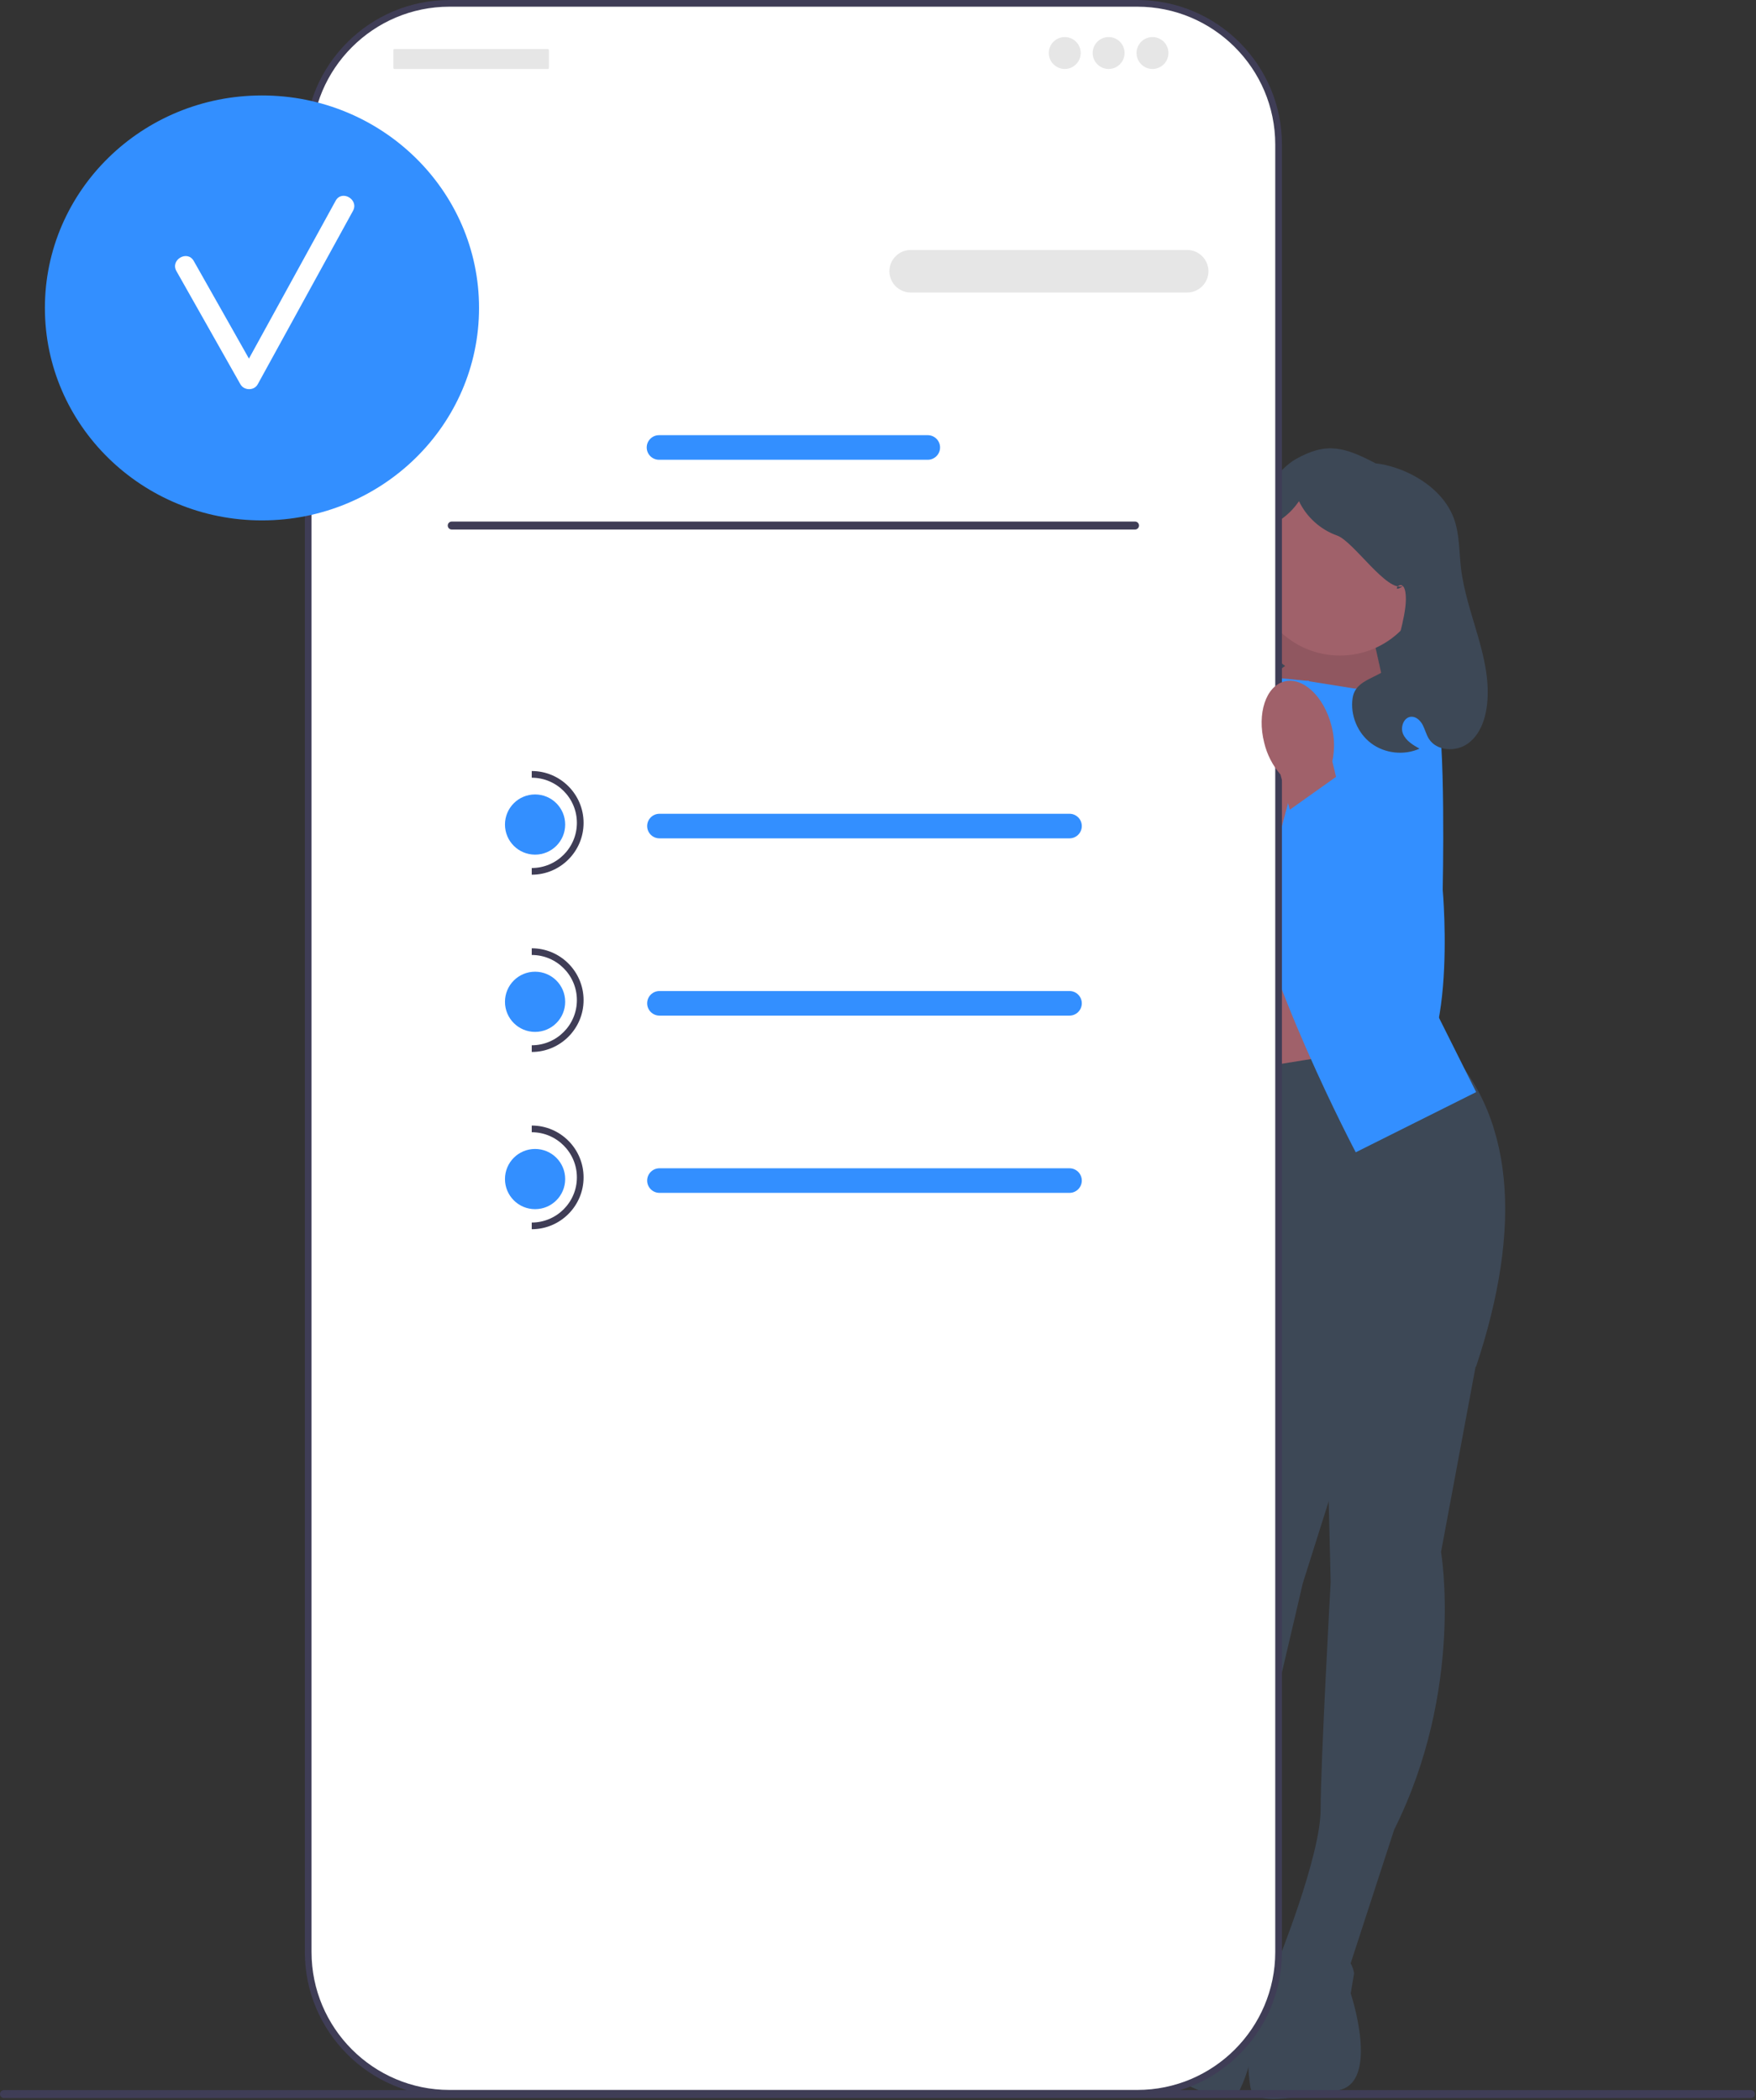 <svg width="525" height="628" viewBox="0 0 525 628" fill="none" xmlns="http://www.w3.org/2000/svg">
<rect x="0" y="0" width="525" height="628" fill="#333333" stroke="none"/>
<g clip-path="url(#clip0_101_85)">
<path d="M420.808 216.843H369.046V199.8C369.046 171.232 392.24 148.038 420.808 148.038H420.808V216.843V216.843Z" fill="#3D4856"/>
<path d="M409.335 185.027L418.235 225.056L366.083 216.397L387.335 178.538L409.335 185.027Z" fill="#A0616A"/>
<path opacity="0.1" d="M409.335 185.027L418.235 225.056L366.083 216.397L387.335 178.538L409.335 185.027Z" fill="black"/>
<path d="M359.335 344.538H409.335V270.538H359.335V344.538Z" fill="#A0616A"/>
<path d="M441.835 405.038L430.835 464.038C430.835 464.038 437.835 505.038 416.835 547.038L402.835 590.038L381.835 587.038C381.835 587.038 394.835 555.038 394.835 541.038C394.835 527.038 397.835 473.038 397.835 473.038L396.335 411.42L441.835 405.038Z" fill="#3D4856"/>
<path d="M378.835 586.038C378.835 586.038 402.835 577.038 404.835 590.038L403.835 596.038C403.835 596.038 412.835 623.038 399.835 625.038C386.835 627.038 374.835 630.038 373.835 624.038C372.835 618.038 372.851 610.549 375.343 605.294C377.835 600.038 378.835 586.038 378.835 586.038Z" fill="#3D4856"/>
<path d="M366.134 395.886L360.292 455.618C360.292 455.618 342.166 493.054 350.657 539.237L352.146 584.434L373.152 587.393C373.152 587.393 369.564 553.04 373.457 539.592C377.351 526.144 389.487 473.44 389.487 473.44L408.065 414.67L366.134 395.886V395.886Z" fill="#3D4856"/>
<path d="M376.311 587.267C376.311 587.267 355.761 571.947 350.225 583.878L349.516 589.919C349.516 589.919 333.363 613.351 345.294 618.888C357.224 624.424 367.917 630.643 370.546 625.158C373.175 619.673 375.243 612.474 374.311 606.733C373.378 600.992 376.311 587.267 376.311 587.267V587.267Z" fill="#3D4856"/>
<path d="M429.835 310.538C453.354 332.486 455.099 367.212 441.335 408.538C441.335 408.538 397.335 438.538 365.335 400.538L349.335 323.538L429.835 310.538Z" fill="#3D4856"/>
<path d="M390.335 203.538L415.335 207.538L413.335 270.538L441.335 326.538L405.335 344.538C405.335 344.538 377.335 291.538 372.335 258.538C367.335 225.538 370.335 201.538 370.335 201.538L390.335 203.538Z" fill="#338FFF"/>
<path d="M371.335 205.538L346.335 209.538L348.335 272.538L342.335 330.538L356.335 346.538C356.335 346.538 384.335 293.538 389.335 260.538C394.335 227.538 391.335 203.538 391.335 203.538L371.335 205.538Z" fill="#338FFF"/>
<path d="M401.335 207.038L406.835 205.538C406.835 205.538 426.335 203.038 429.335 211.038C432.335 219.038 431.335 266.038 431.335 266.038C431.335 266.038 436.495 323.723 416.415 324.381C396.335 325.038 400.335 277.038 400.335 277.038L401.335 207.038Z" fill="#338FFF"/>
<path d="M400.608 196.012C414.902 196.012 426.489 184.425 426.489 170.131C426.489 155.838 414.902 144.25 400.608 144.25C386.315 144.25 374.727 155.838 374.727 170.131C374.727 184.425 386.315 196.012 400.608 196.012Z" fill="#A0616A"/>
<path d="M368.335 209.038L362.835 207.538C362.835 207.538 343.335 205.038 340.335 213.038C337.335 221.038 338.335 268.038 338.335 268.038C338.335 268.038 333.175 325.723 353.255 326.381C373.335 327.038 369.335 279.038 369.335 279.038L368.335 209.038Z" fill="#338FFF"/>
<path d="M385.658 205.75C380.106 204.342 373.811 210.272 371.597 218.999C370.664 222.473 370.577 226.12 371.343 229.634L368.958 239.555L368.782 239.546L349.964 283.894C345.588 294.206 346.051 306.044 351.631 315.756C354.951 321.534 359.309 325.418 364.426 321.453C372.917 314.874 378.463 277.204 380.995 255.565L386.85 233.569C389.201 230.844 390.864 227.597 391.701 224.097C393.916 215.373 391.21 207.159 385.658 205.75V205.75Z" fill="#A0616A"/>
<path d="M351.06 191.069C352.376 187.066 354.975 183.562 356.138 179.512C357.681 174.134 360.968 186.064 361.289 180.479C361.899 169.862 378.102 142.552 387.352 137.307C396.603 132.061 401.915 133.642 411.339 138.569C411.339 138.569 415.914 138.86 421.609 141.672C427.304 144.484 432.431 148.987 434.646 154.939C436.402 159.658 436.207 164.839 436.794 169.839C438.429 183.769 446.237 197.017 444.561 210.942C444.038 215.287 442.387 219.779 438.835 222.335C435.282 224.89 429.544 224.612 427.205 220.913C426.408 219.651 426.07 218.154 425.386 216.826C424.703 215.499 423.467 214.261 421.974 214.302C419.731 214.364 418.589 217.375 419.473 219.438C420.358 221.501 422.437 222.746 424.389 223.854C419.74 225.945 413.973 225.294 409.907 222.218C405.842 219.143 403.646 213.77 404.395 208.727C405.449 201.621 415.801 203.092 417.021 196.012C417.908 190.859 421.026 182.235 420.177 177.075C419.328 171.915 415.249 178.163 419.546 175.181C414.819 177.46 404.708 161.871 399.76 160.125C394.812 158.379 390.616 154.599 388.366 149.858C383.117 157.467 378.501 155.4 376.621 164.45C374.741 173.5 376.479 194.06 384.219 199.112C381.122 201.226 378.652 204.248 377.199 207.705C376.376 209.663 375.842 211.805 374.475 213.432C371.866 216.538 367.046 216.727 363.205 215.421C358.442 213.801 354.37 210.245 352.125 205.743C349.879 201.241 349.488 195.848 351.06 191.069L351.06 191.069Z" fill="#3D4856"/>
<path d="M0 626.136C0 626.796 0.53 627.326 1.19 627.326H523.48C524.14 627.326 524.67 626.796 524.67 626.136C524.67 625.476 524.14 624.946 523.48 624.946H1.19C0.53 624.946 0 625.476 0 626.136Z" fill="#3F3D56"/>
<path d="M340.038 1H134.369C111.046 1 92.139 19.907 92.139 43.23V583.663C92.139 606.986 111.046 625.893 134.369 625.893H340.038C363.361 625.893 382.268 606.986 382.268 583.663V43.23C382.268 19.907 363.361 1 340.038 1H340.038Z" fill="white"/>
<path d="M340.038 626.892H134.369C110.532 626.892 91.139 607.5 91.139 583.663V43.23C91.139 19.393 110.532 0 134.369 0H340.038C363.875 0 383.268 19.393 383.268 43.23V583.663C383.268 607.5 363.875 626.892 340.038 626.892H340.038ZM134.369 2C111.635 2 93.139 20.496 93.139 43.23V583.663C93.139 606.397 111.635 624.892 134.369 624.892H340.038C362.772 624.892 381.268 606.397 381.268 583.663V43.23C381.268 20.496 362.772 2 340.038 2H134.369Z" fill="#3F3D56"/>
<path d="M75.144 94.566C73.338 94.566 71.87 96.035 71.87 97.84V124.032C71.87 125.837 73.338 127.306 75.144 127.306C76.949 127.306 78.418 125.837 78.418 124.032V97.84C78.418 96.035 76.949 94.566 75.144 94.566Z" fill="#3F3D56"/>
<path d="M354.936 87.461H272.268C268.761 87.461 265.909 84.609 265.909 81.102C265.909 77.596 268.761 74.743 272.268 74.743H354.936C358.442 74.743 361.295 77.596 361.295 81.102C361.295 84.609 358.442 87.461 354.936 87.461Z" fill="#E6E6E6"/>
<path d="M277.382 137.469H197.025C194.999 137.469 193.351 135.82 193.351 133.794C193.351 131.768 194.999 130.121 197.025 130.121H277.382C279.408 130.121 281.056 131.768 281.056 133.794C281.056 135.82 279.408 137.469 277.382 137.469V137.469Z" fill="#338FFF"/>
<path d="M78.322 155.602C114.165 155.602 143.221 127.158 143.221 92.07C143.221 56.983 114.165 28.538 78.322 28.538C42.48 28.538 13.423 56.983 13.423 92.07C13.423 127.158 42.48 155.602 78.322 155.602Z" fill="#338FFF"/>
<path d="M100.349 60.024C91.709 75.757 83.069 91.49 74.429 107.222C68.922 97.493 63.446 87.746 57.925 78.024C56.019 74.667 50.833 77.687 52.745 81.053C59.144 92.323 65.477 103.63 71.876 114.9C72.97 116.827 75.974 116.871 77.056 114.9C86.548 97.617 96.039 80.335 105.53 63.053C107.39 59.666 102.21 56.635 100.349 60.024H100.349Z" fill="white"/>
<path d="M163.805 14.658H117.928C117.757 14.658 117.618 14.797 117.618 14.968V20.309C117.618 20.48 117.757 20.619 117.928 20.619H163.805C163.977 20.619 164.116 20.48 164.116 20.309V14.968C164.116 14.797 163.977 14.658 163.805 14.658Z" fill="#E6E6E6"/>
<path d="M318.336 20.619C320.97 20.619 323.105 18.484 323.105 15.85C323.105 13.216 320.97 11.081 318.336 11.081C315.702 11.081 313.567 13.216 313.567 15.85C313.567 18.484 315.702 20.619 318.336 20.619Z" fill="#E6E6E6"/>
<path d="M331.451 20.619C334.085 20.619 336.22 18.484 336.22 15.85C336.22 13.216 334.085 11.081 331.451 11.081C328.817 11.081 326.682 13.216 326.682 15.85C326.682 18.484 328.817 20.619 331.451 20.619Z" fill="#E6E6E6"/>
<path d="M344.566 20.619C347.2 20.619 349.335 18.484 349.335 15.85C349.335 13.216 347.2 11.081 344.566 11.081C341.932 11.081 339.797 13.216 339.797 15.85C339.797 18.484 341.932 20.619 344.566 20.619Z" fill="#E6E6E6"/>
<path d="M133.868 157.136C133.868 157.796 134.398 158.326 135.058 158.326H339.348C340.008 158.326 340.538 157.796 340.538 157.136C340.538 156.476 340.008 155.946 339.348 155.946H135.058C134.398 155.946 133.868 156.476 133.868 157.136V157.136Z" fill="#3F3D56"/>
<path d="M319.758 250.667H197.16C195.134 250.667 193.485 249.018 193.485 246.992C193.485 244.966 195.134 243.319 197.16 243.319H319.758C321.784 243.319 323.431 244.966 323.431 246.992C323.431 249.018 321.784 250.667 319.758 250.667Z" fill="#338FFF"/>
<path d="M319.758 303.667H197.16C195.134 303.667 193.485 302.018 193.485 299.992C193.485 297.966 195.134 296.319 197.16 296.319H319.758C321.784 296.319 323.431 297.966 323.431 299.992C323.431 302.018 321.784 303.667 319.758 303.667V303.667Z" fill="#338FFF"/>
<path d="M319.758 356.667H197.16C195.134 356.667 193.485 355.018 193.485 352.992C193.485 350.966 195.134 349.319 197.16 349.319H319.758C321.784 349.319 323.431 350.966 323.431 352.992C323.431 355.018 321.784 356.667 319.758 356.667V356.667Z" fill="#338FFF"/>
<path d="M159.975 255.538C164.946 255.538 168.975 251.509 168.975 246.538C168.975 241.568 164.946 237.538 159.975 237.538C155.005 237.538 150.975 241.568 150.975 246.538C150.975 251.509 155.005 255.538 159.975 255.538Z" fill="#338FFF"/>
<path d="M158.975 261.538V259.538C166.419 259.538 172.475 253.482 172.475 246.038C172.475 238.595 166.419 232.538 158.975 232.538V230.538C167.522 230.538 174.475 237.492 174.475 246.038C174.475 254.585 167.522 261.538 158.975 261.538Z" fill="#3F3D56"/>
<path d="M159.975 308.538C164.946 308.538 168.975 304.509 168.975 299.538C168.975 294.568 164.946 290.538 159.975 290.538C155.005 290.538 150.975 294.568 150.975 299.538C150.975 304.509 155.005 308.538 159.975 308.538Z" fill="#338FFF"/>
<path d="M158.975 314.538V312.538C166.419 312.538 172.475 306.483 172.475 299.038C172.475 291.595 166.419 285.538 158.975 285.538V283.538C167.522 283.538 174.475 290.492 174.475 299.038C174.475 307.585 167.522 314.538 158.975 314.538Z" fill="#3F3D56"/>
<path d="M159.975 361.538C164.946 361.538 168.975 357.509 168.975 352.538C168.975 347.568 164.946 343.538 159.975 343.538C155.005 343.538 150.975 347.568 150.975 352.538C150.975 357.509 155.005 361.538 159.975 361.538Z" fill="#338FFF"/>
<path d="M158.975 367.538V365.538C166.419 365.538 172.475 359.483 172.475 352.038C172.475 344.594 166.419 338.538 158.975 338.538V336.538C167.522 336.538 174.475 343.492 174.475 352.038C174.475 360.585 167.522 367.538 158.975 367.538Z" fill="#3F3D56"/>
<path d="M384.012 203.75C389.564 202.342 395.859 208.272 398.073 216.999C399.006 220.473 399.093 224.12 398.327 227.634L400.713 237.555L400.888 237.546L419.706 281.894C424.082 292.206 423.619 304.044 418.039 313.756C414.719 319.534 410.361 323.418 405.244 319.453C396.753 312.874 391.207 275.204 388.675 253.565L382.82 231.569C380.469 228.844 378.806 225.597 377.969 222.097C375.754 213.373 378.46 205.159 384.012 203.75V203.75Z" fill="#A0616A"/>
<path d="M405.389 228.053L384.335 243.019L394.862 309.313L408.065 326.388L423.444 321.069L427.941 289.73L422.649 259.423L405.389 228.053Z" fill="#338FFF"/>
</g>
<defs>
<clipPath id="clip0_101_85">
<rect width="524.67" height="627.583" fill="white"/>
</clipPath>
</defs>
</svg>
